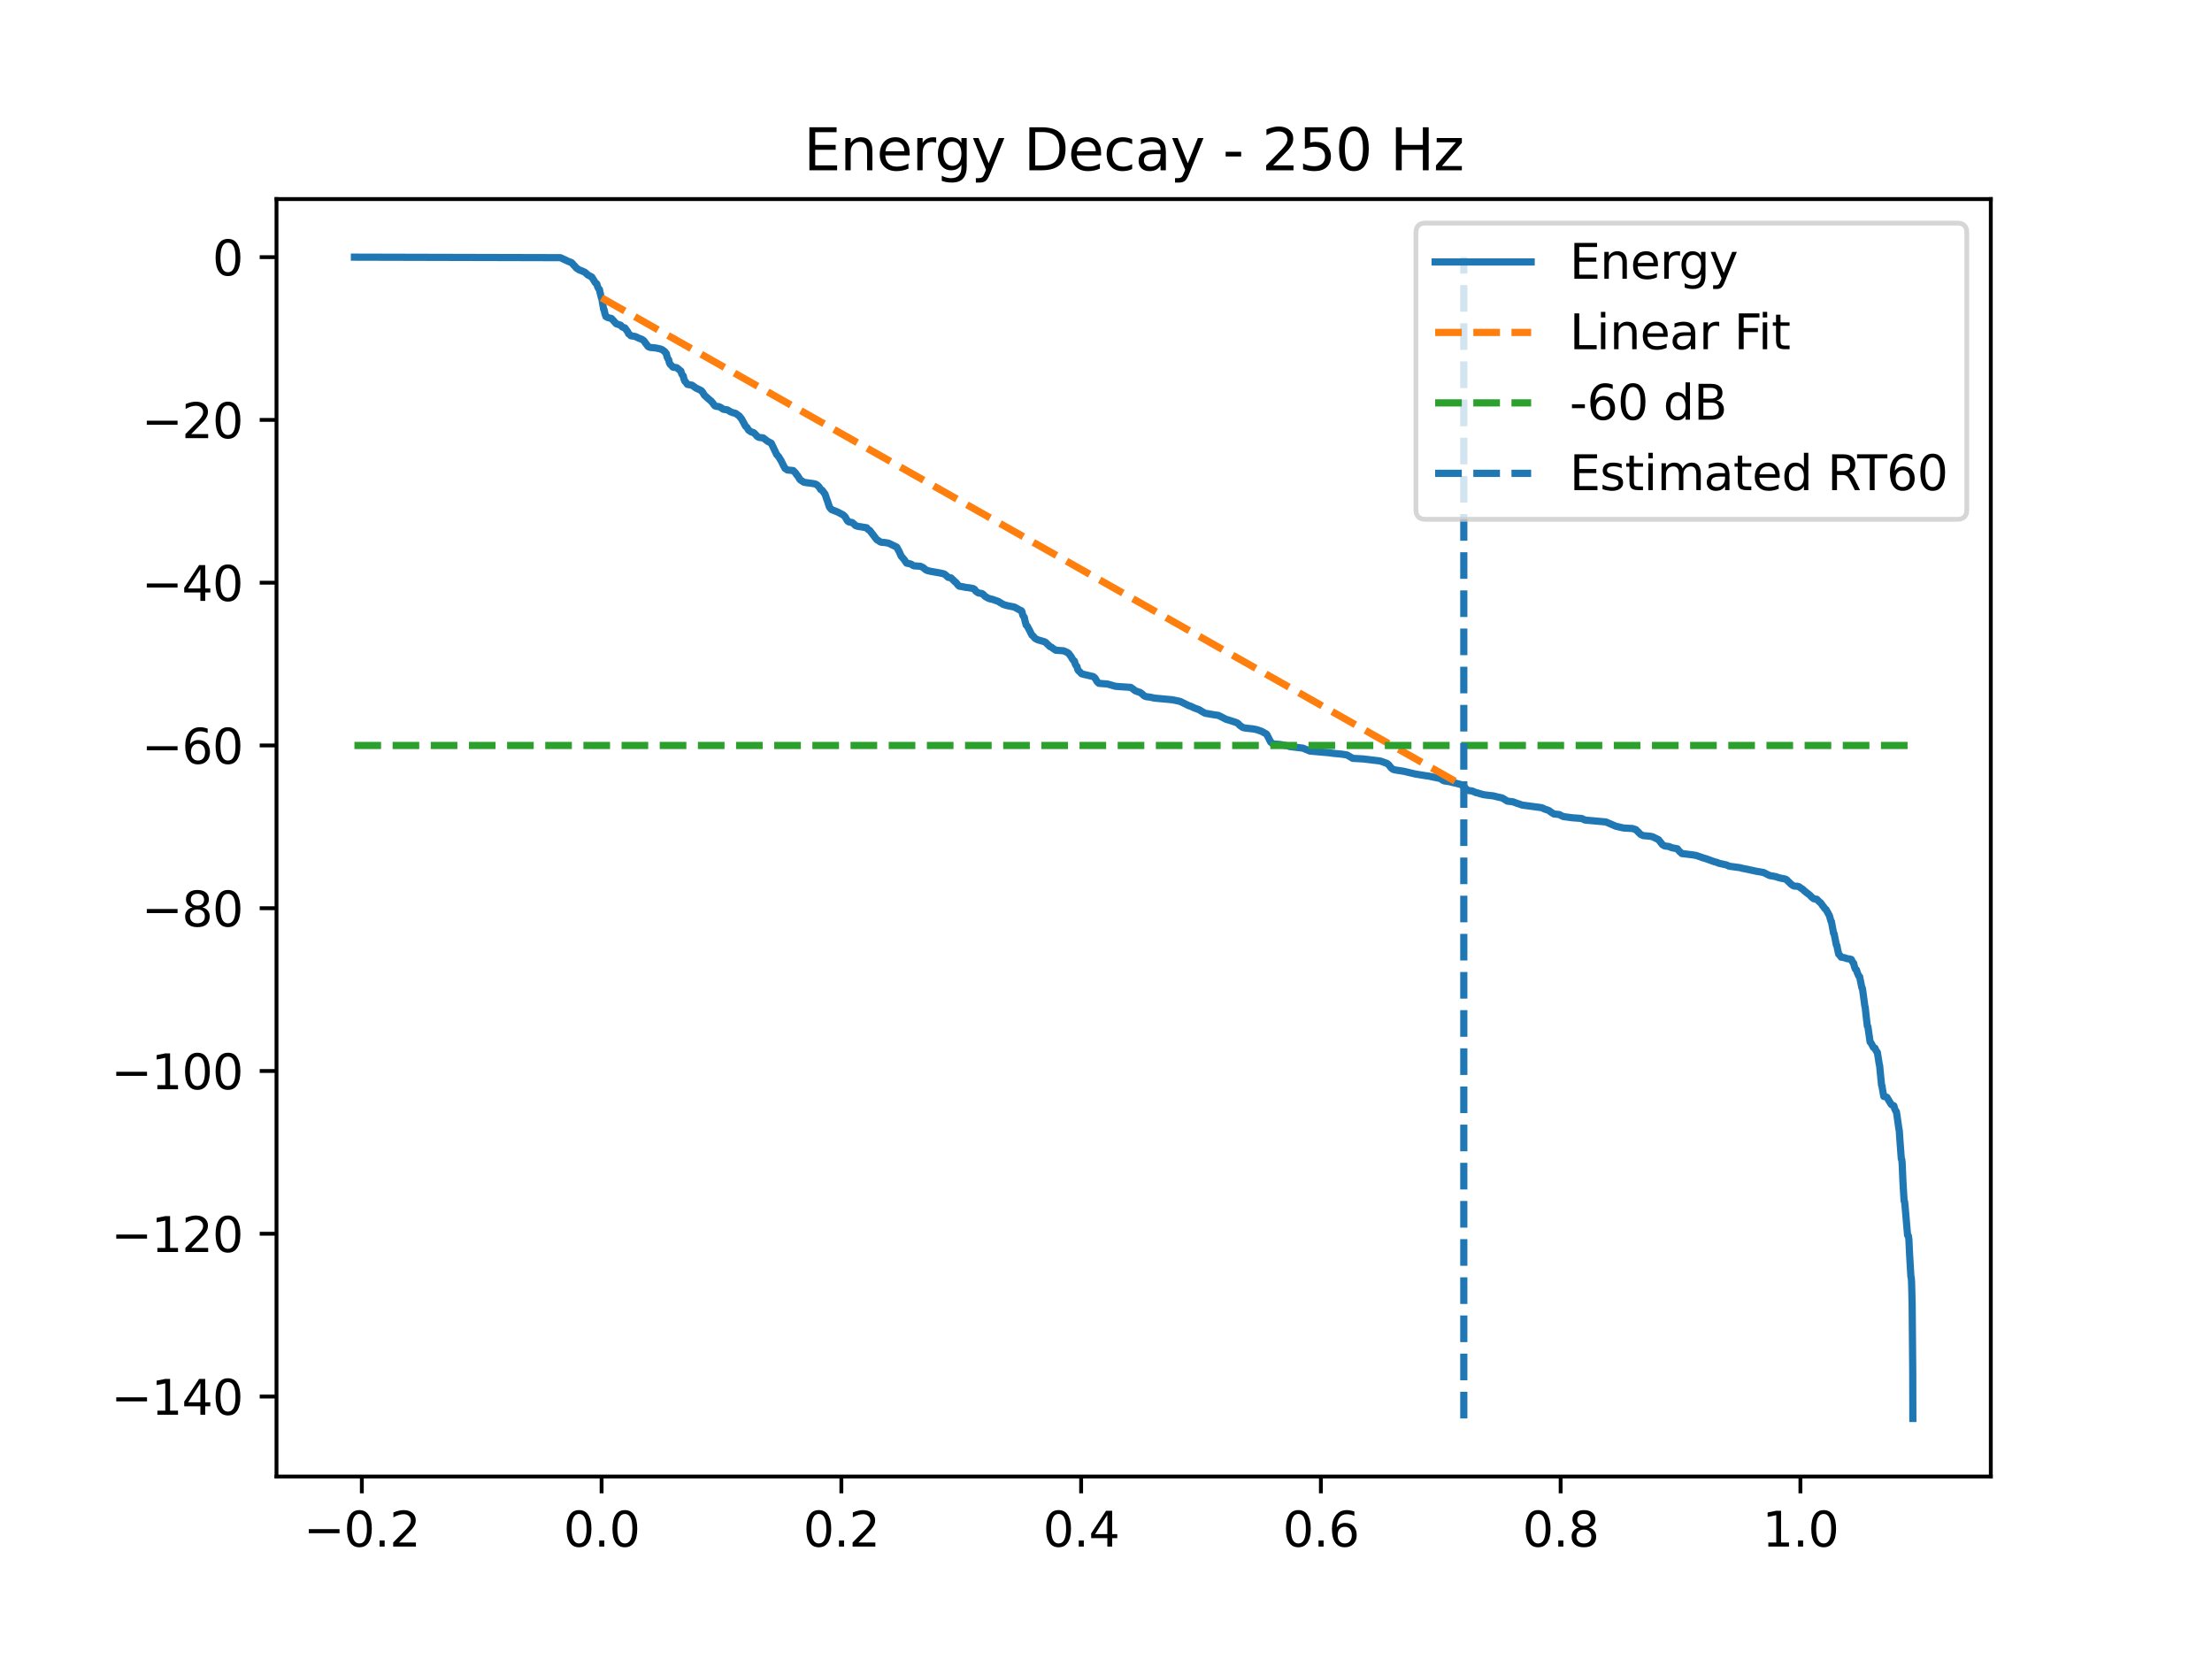 <?xml version="1.0" encoding="utf-8" standalone="no"?>
<!DOCTYPE svg PUBLIC "-//W3C//DTD SVG 1.1//EN"
  "http://www.w3.org/Graphics/SVG/1.1/DTD/svg11.dtd">
<svg xmlns:xlink="http://www.w3.org/1999/xlink" width="460.8pt" height="345.6pt" viewBox="0 0 460.8 345.6" xmlns="http://www.w3.org/2000/svg" version="1.1">
 <defs>
  <style type="text/css">*{stroke-linejoin: round; stroke-linecap: butt}</style>
 </defs>
 <g id="figure_1">
  <g id="patch_1">
   <path d="M 0 345.6 
L 460.8 345.6 
L 460.8 0 
L 0 0 
z
" style="fill: #ffffff"/>
  </g>
  <g id="axes_1">
   <g id="patch_2">
    <path d="M 57.6 307.584 
L 414.72 307.584 
L 414.72 41.472 
L 57.6 41.472 
z
" style="fill: #ffffff"/>
   </g>
   <g id="matplotlib.axis_1">
    <g id="xtick_1">
     <g id="line2d_1">
      <defs>
       <path id="mde51c41b79" d="M 0 0 
L 0 3.5 
" style="stroke: #000000; stroke-width: 0.8"/>
      </defs>
      <g>
       <use xlink:href="#mde51c41b79" x="75.378" y="307.584" style="stroke: #000000; stroke-width: 0.8"/>
      </g>
     </g>
     <g id="text_1">
      <!-- −0.2 -->
      <g transform="translate(63.237 322.182) scale(0.1 -0.1)">
       <defs>
        <path id="DejaVuSans-2212" d="M 678 2272 
L 4684 2272 
L 4684 1741 
L 678 1741 
L 678 2272 
z
" transform="scale(0.016)"/>
        <path id="DejaVuSans-30" d="M 2034 4250 
Q 1547 4250 1301 3770 
Q 1056 3291 1056 2328 
Q 1056 1369 1301 889 
Q 1547 409 2034 409 
Q 2525 409 2770 889 
Q 3016 1369 3016 2328 
Q 3016 3291 2770 3770 
Q 2525 4250 2034 4250 
z
M 2034 4750 
Q 2819 4750 3233 4129 
Q 3647 3509 3647 2328 
Q 3647 1150 3233 529 
Q 2819 -91 2034 -91 
Q 1250 -91 836 529 
Q 422 1150 422 2328 
Q 422 3509 836 4129 
Q 1250 4750 2034 4750 
z
" transform="scale(0.016)"/>
        <path id="DejaVuSans-2e" d="M 684 794 
L 1344 794 
L 1344 0 
L 684 0 
L 684 794 
z
" transform="scale(0.016)"/>
        <path id="DejaVuSans-32" d="M 1228 531 
L 3431 531 
L 3431 0 
L 469 0 
L 469 531 
Q 828 903 1448 1529 
Q 2069 2156 2228 2338 
Q 2531 2678 2651 2914 
Q 2772 3150 2772 3378 
Q 2772 3750 2511 3984 
Q 2250 4219 1831 4219 
Q 1534 4219 1204 4116 
Q 875 4013 500 3803 
L 500 4441 
Q 881 4594 1212 4672 
Q 1544 4750 1819 4750 
Q 2544 4750 2975 4387 
Q 3406 4025 3406 3419 
Q 3406 3131 3298 2873 
Q 3191 2616 2906 2266 
Q 2828 2175 2409 1742 
Q 1991 1309 1228 531 
z
" transform="scale(0.016)"/>
       </defs>
       <use xlink:href="#DejaVuSans-2212"/>
       <use xlink:href="#DejaVuSans-30" transform="translate(83.789 0)"/>
       <use xlink:href="#DejaVuSans-2e" transform="translate(147.412 0)"/>
       <use xlink:href="#DejaVuSans-32" transform="translate(179.199 0)"/>
      </g>
     </g>
    </g>
    <g id="xtick_2">
     <g id="line2d_2">
      <g>
       <use xlink:href="#mde51c41b79" x="125.325" y="307.584" style="stroke: #000000; stroke-width: 0.8"/>
      </g>
     </g>
     <g id="text_2">
      <!-- 0.0 -->
      <g transform="translate(117.373 322.182) scale(0.1 -0.1)">
       <use xlink:href="#DejaVuSans-30"/>
       <use xlink:href="#DejaVuSans-2e" transform="translate(63.623 0)"/>
       <use xlink:href="#DejaVuSans-30" transform="translate(95.41 0)"/>
      </g>
     </g>
    </g>
    <g id="xtick_3">
     <g id="line2d_3">
      <g>
       <use xlink:href="#mde51c41b79" x="175.272" y="307.584" style="stroke: #000000; stroke-width: 0.8"/>
      </g>
     </g>
     <g id="text_3">
      <!-- 0.2 -->
      <g transform="translate(167.32 322.182) scale(0.1 -0.1)">
       <use xlink:href="#DejaVuSans-30"/>
       <use xlink:href="#DejaVuSans-2e" transform="translate(63.623 0)"/>
       <use xlink:href="#DejaVuSans-32" transform="translate(95.41 0)"/>
      </g>
     </g>
    </g>
    <g id="xtick_4">
     <g id="line2d_4">
      <g>
       <use xlink:href="#mde51c41b79" x="225.219" y="307.584" style="stroke: #000000; stroke-width: 0.8"/>
      </g>
     </g>
     <g id="text_4">
      <!-- 0.4 -->
      <g transform="translate(217.267 322.182) scale(0.1 -0.1)">
       <defs>
        <path id="DejaVuSans-34" d="M 2419 4116 
L 825 1625 
L 2419 1625 
L 2419 4116 
z
M 2253 4666 
L 3047 4666 
L 3047 1625 
L 3713 1625 
L 3713 1100 
L 3047 1100 
L 3047 0 
L 2419 0 
L 2419 1100 
L 313 1100 
L 313 1709 
L 2253 4666 
z
" transform="scale(0.016)"/>
       </defs>
       <use xlink:href="#DejaVuSans-30"/>
       <use xlink:href="#DejaVuSans-2e" transform="translate(63.623 0)"/>
       <use xlink:href="#DejaVuSans-34" transform="translate(95.41 0)"/>
      </g>
     </g>
    </g>
    <g id="xtick_5">
     <g id="line2d_5">
      <g>
       <use xlink:href="#mde51c41b79" x="275.165" y="307.584" style="stroke: #000000; stroke-width: 0.8"/>
      </g>
     </g>
     <g id="text_5">
      <!-- 0.6 -->
      <g transform="translate(267.214 322.182) scale(0.1 -0.1)">
       <defs>
        <path id="DejaVuSans-36" d="M 2113 2584 
Q 1688 2584 1439 2293 
Q 1191 2003 1191 1497 
Q 1191 994 1439 701 
Q 1688 409 2113 409 
Q 2538 409 2786 701 
Q 3034 994 3034 1497 
Q 3034 2003 2786 2293 
Q 2538 2584 2113 2584 
z
M 3366 4563 
L 3366 3988 
Q 3128 4100 2886 4159 
Q 2644 4219 2406 4219 
Q 1781 4219 1451 3797 
Q 1122 3375 1075 2522 
Q 1259 2794 1537 2939 
Q 1816 3084 2150 3084 
Q 2853 3084 3261 2657 
Q 3669 2231 3669 1497 
Q 3669 778 3244 343 
Q 2819 -91 2113 -91 
Q 1303 -91 875 529 
Q 447 1150 447 2328 
Q 447 3434 972 4092 
Q 1497 4750 2381 4750 
Q 2619 4750 2861 4703 
Q 3103 4656 3366 4563 
z
" transform="scale(0.016)"/>
       </defs>
       <use xlink:href="#DejaVuSans-30"/>
       <use xlink:href="#DejaVuSans-2e" transform="translate(63.623 0)"/>
       <use xlink:href="#DejaVuSans-36" transform="translate(95.41 0)"/>
      </g>
     </g>
    </g>
    <g id="xtick_6">
     <g id="line2d_6">
      <g>
       <use xlink:href="#mde51c41b79" x="325.112" y="307.584" style="stroke: #000000; stroke-width: 0.8"/>
      </g>
     </g>
     <g id="text_6">
      <!-- 0.8 -->
      <g transform="translate(317.161 322.182) scale(0.1 -0.1)">
       <defs>
        <path id="DejaVuSans-38" d="M 2034 2216 
Q 1584 2216 1326 1975 
Q 1069 1734 1069 1313 
Q 1069 891 1326 650 
Q 1584 409 2034 409 
Q 2484 409 2743 651 
Q 3003 894 3003 1313 
Q 3003 1734 2745 1975 
Q 2488 2216 2034 2216 
z
M 1403 2484 
Q 997 2584 770 2862 
Q 544 3141 544 3541 
Q 544 4100 942 4425 
Q 1341 4750 2034 4750 
Q 2731 4750 3128 4425 
Q 3525 4100 3525 3541 
Q 3525 3141 3298 2862 
Q 3072 2584 2669 2484 
Q 3125 2378 3379 2068 
Q 3634 1759 3634 1313 
Q 3634 634 3220 271 
Q 2806 -91 2034 -91 
Q 1263 -91 848 271 
Q 434 634 434 1313 
Q 434 1759 690 2068 
Q 947 2378 1403 2484 
z
M 1172 3481 
Q 1172 3119 1398 2916 
Q 1625 2713 2034 2713 
Q 2441 2713 2670 2916 
Q 2900 3119 2900 3481 
Q 2900 3844 2670 4047 
Q 2441 4250 2034 4250 
Q 1625 4250 1398 4047 
Q 1172 3844 1172 3481 
z
" transform="scale(0.016)"/>
       </defs>
       <use xlink:href="#DejaVuSans-30"/>
       <use xlink:href="#DejaVuSans-2e" transform="translate(63.623 0)"/>
       <use xlink:href="#DejaVuSans-38" transform="translate(95.41 0)"/>
      </g>
     </g>
    </g>
    <g id="xtick_7">
     <g id="line2d_7">
      <g>
       <use xlink:href="#mde51c41b79" x="375.059" y="307.584" style="stroke: #000000; stroke-width: 0.8"/>
      </g>
     </g>
     <g id="text_7">
      <!-- 1.0 -->
      <g transform="translate(367.108 322.182) scale(0.1 -0.1)">
       <defs>
        <path id="DejaVuSans-31" d="M 794 531 
L 1825 531 
L 1825 4091 
L 703 3866 
L 703 4441 
L 1819 4666 
L 2450 4666 
L 2450 531 
L 3481 531 
L 3481 0 
L 794 0 
L 794 531 
z
" transform="scale(0.016)"/>
       </defs>
       <use xlink:href="#DejaVuSans-31"/>
       <use xlink:href="#DejaVuSans-2e" transform="translate(63.623 0)"/>
       <use xlink:href="#DejaVuSans-30" transform="translate(95.41 0)"/>
      </g>
     </g>
    </g>
   </g>
   <g id="matplotlib.axis_2">
    <g id="ytick_1">
     <g id="line2d_8">
      <defs>
       <path id="mb4b7c13897" d="M 0 0 
L -3.5 0 
" style="stroke: #000000; stroke-width: 0.8"/>
      </defs>
      <g>
       <use xlink:href="#mb4b7c13897" x="57.6" y="290.92" style="stroke: #000000; stroke-width: 0.8"/>
      </g>
     </g>
     <g id="text_8">
      <!-- −140 -->
      <g transform="translate(23.133 294.719) scale(0.1 -0.1)">
       <use xlink:href="#DejaVuSans-2212"/>
       <use xlink:href="#DejaVuSans-31" transform="translate(83.789 0)"/>
       <use xlink:href="#DejaVuSans-34" transform="translate(147.412 0)"/>
       <use xlink:href="#DejaVuSans-30" transform="translate(211.035 0)"/>
      </g>
     </g>
    </g>
    <g id="ytick_2">
     <g id="line2d_9">
      <g>
       <use xlink:href="#mb4b7c13897" x="57.6" y="257.013" style="stroke: #000000; stroke-width: 0.8"/>
      </g>
     </g>
     <g id="text_9">
      <!-- −120 -->
      <g transform="translate(23.133 260.812) scale(0.1 -0.1)">
       <use xlink:href="#DejaVuSans-2212"/>
       <use xlink:href="#DejaVuSans-31" transform="translate(83.789 0)"/>
       <use xlink:href="#DejaVuSans-32" transform="translate(147.412 0)"/>
       <use xlink:href="#DejaVuSans-30" transform="translate(211.035 0)"/>
      </g>
     </g>
    </g>
    <g id="ytick_3">
     <g id="line2d_10">
      <g>
       <use xlink:href="#mb4b7c13897" x="57.6" y="223.105" style="stroke: #000000; stroke-width: 0.8"/>
      </g>
     </g>
     <g id="text_10">
      <!-- −100 -->
      <g transform="translate(23.133 226.905) scale(0.1 -0.1)">
       <use xlink:href="#DejaVuSans-2212"/>
       <use xlink:href="#DejaVuSans-31" transform="translate(83.789 0)"/>
       <use xlink:href="#DejaVuSans-30" transform="translate(147.412 0)"/>
       <use xlink:href="#DejaVuSans-30" transform="translate(211.035 0)"/>
      </g>
     </g>
    </g>
    <g id="ytick_4">
     <g id="line2d_11">
      <g>
       <use xlink:href="#mb4b7c13897" x="57.6" y="189.198" style="stroke: #000000; stroke-width: 0.8"/>
      </g>
     </g>
     <g id="text_11">
      <!-- −80 -->
      <g transform="translate(29.495 192.997) scale(0.1 -0.1)">
       <use xlink:href="#DejaVuSans-2212"/>
       <use xlink:href="#DejaVuSans-38" transform="translate(83.789 0)"/>
       <use xlink:href="#DejaVuSans-30" transform="translate(147.412 0)"/>
      </g>
     </g>
    </g>
    <g id="ytick_5">
     <g id="line2d_12">
      <g>
       <use xlink:href="#mb4b7c13897" x="57.6" y="155.29" style="stroke: #000000; stroke-width: 0.8"/>
      </g>
     </g>
     <g id="text_12">
      <!-- −60 -->
      <g transform="translate(29.495 159.09) scale(0.1 -0.1)">
       <use xlink:href="#DejaVuSans-2212"/>
       <use xlink:href="#DejaVuSans-36" transform="translate(83.789 0)"/>
       <use xlink:href="#DejaVuSans-30" transform="translate(147.412 0)"/>
      </g>
     </g>
    </g>
    <g id="ytick_6">
     <g id="line2d_13">
      <g>
       <use xlink:href="#mb4b7c13897" x="57.6" y="121.383" style="stroke: #000000; stroke-width: 0.8"/>
      </g>
     </g>
     <g id="text_13">
      <!-- −40 -->
      <g transform="translate(29.495 125.182) scale(0.1 -0.1)">
       <use xlink:href="#DejaVuSans-2212"/>
       <use xlink:href="#DejaVuSans-34" transform="translate(83.789 0)"/>
       <use xlink:href="#DejaVuSans-30" transform="translate(147.412 0)"/>
      </g>
     </g>
    </g>
    <g id="ytick_7">
     <g id="line2d_14">
      <g>
       <use xlink:href="#mb4b7c13897" x="57.6" y="87.475" style="stroke: #000000; stroke-width: 0.8"/>
      </g>
     </g>
     <g id="text_14">
      <!-- −20 -->
      <g transform="translate(29.495 91.275) scale(0.1 -0.1)">
       <use xlink:href="#DejaVuSans-2212"/>
       <use xlink:href="#DejaVuSans-32" transform="translate(83.789 0)"/>
       <use xlink:href="#DejaVuSans-30" transform="translate(147.412 0)"/>
      </g>
     </g>
    </g>
    <g id="ytick_8">
     <g id="line2d_15">
      <g>
       <use xlink:href="#mb4b7c13897" x="57.6" y="53.568" style="stroke: #000000; stroke-width: 0.8"/>
      </g>
     </g>
     <g id="text_15">
      <!-- 0 -->
      <g transform="translate(44.237 57.367) scale(0.1 -0.1)">
       <use xlink:href="#DejaVuSans-30"/>
      </g>
     </g>
    </g>
   </g>
   <g id="line2d_16">
    <path d="M 73.833 53.568 
L 116.745 53.676 
L 118.421 54.471 
L 118.748 54.583 
L 119.097 54.73 
L 119.238 54.887 
L 119.55 55.265 
L 119.69 55.384 
L 120.06 55.826 
L 120.247 55.945 
L 120.569 56.168 
L 120.788 56.284 
L 121.048 56.361 
L 121.808 56.701 
L 122.083 56.919 
L 122.224 57.063 
L 122.484 57.296 
L 122.708 57.402 
L 123.062 57.602 
L 123.285 57.711 
L 123.998 58.873 
L 124.18 59.022 
L 124.315 59.132 
L 124.508 59.759 
L 124.732 60.171 
L 124.867 60.276 
L 124.997 60.905 
L 125.273 62.025 
L 125.366 62.135 
L 125.481 62.884 
L 125.751 64.439 
L 125.855 64.541 
L 126.001 65.282 
L 126.22 65.939 
L 126.506 66.098 
L 126.771 66.199 
L 127.38 66.344 
L 128.379 67.445 
L 128.665 67.538 
L 129.06 67.671 
L 129.31 67.759 
L 129.477 67.978 
L 129.721 68.169 
L 130.148 68.294 
L 130.72 69.041 
L 130.965 69.55 
L 131.131 69.661 
L 131.438 69.945 
L 132.161 70.067 
L 132.453 70.141 
L 133.098 70.466 
L 133.602 70.644 
L 133.831 70.765 
L 134.097 70.96 
L 134.216 71.098 
L 134.549 71.579 
L 134.669 71.72 
L 134.997 72.176 
L 135.205 72.292 
L 135.475 72.373 
L 136.594 72.486 
L 137.182 72.605 
L 137.525 72.69 
L 137.91 72.829 
L 138.446 73.211 
L 138.696 73.55 
L 138.81 73.659 
L 138.967 74.345 
L 139.169 74.798 
L 139.284 74.9 
L 139.461 75.628 
L 139.648 75.947 
L 139.799 76.05 
L 140.163 76.47 
L 140.959 76.599 
L 141.459 76.985 
L 141.682 77.189 
L 141.838 77.297 
L 142.026 77.919 
L 142.223 78.211 
L 142.333 78.313 
L 142.489 79.002 
L 142.692 79.457 
L 142.827 79.562 
L 143.207 80.077 
L 144.159 80.245 
L 144.986 80.841 
L 145.98 81.305 
L 146.224 81.525 
L 146.339 81.652 
L 146.729 82.313 
L 147.478 82.999 
L 147.634 83.123 
L 147.941 83.393 
L 148.097 83.504 
L 148.524 83.997 
L 148.665 84.219 
L 148.919 84.534 
L 149.221 84.646 
L 149.716 84.7 
L 150.017 84.828 
L 150.277 84.975 
L 150.444 85.106 
L 150.699 85.266 
L 151.542 85.383 
L 152.15 85.769 
L 152.634 85.962 
L 153.217 86.1 
L 154.039 86.684 
L 154.299 87.062 
L 154.434 87.173 
L 155.298 88.772 
L 155.642 89.084 
L 155.933 89.598 
L 156.115 89.704 
L 156.443 89.961 
L 156.979 90.123 
L 157.26 90.367 
L 157.384 90.494 
L 157.686 90.854 
L 157.847 90.982 
L 158.087 91.107 
L 159.013 91.237 
L 159.892 91.919 
L 160.673 92.329 
L 161.812 94.711 
L 161.932 94.829 
L 162.207 95.151 
L 162.311 95.309 
L 162.613 95.817 
L 162.717 95.97 
L 163.123 96.804 
L 163.243 97.039 
L 163.539 97.583 
L 163.727 97.69 
L 164.023 97.907 
L 165.235 98.022 
L 165.756 98.563 
L 165.995 98.955 
L 166.136 99.063 
L 166.656 99.917 
L 167.405 100.43 
L 167.691 100.504 
L 169.408 100.739 
L 169.928 100.858 
L 170.142 100.978 
L 170.522 101.307 
L 170.652 101.489 
L 170.979 101.991 
L 171.25 102.104 
L 171.879 102.946 
L 172.264 104.096 
L 172.358 104.319 
L 172.78 105.613 
L 172.925 105.806 
L 173.232 106.16 
L 174.08 106.496 
L 174.418 106.623 
L 175.662 107.276 
L 175.891 107.507 
L 176.021 107.615 
L 176.572 108.544 
L 176.843 108.728 
L 177.53 108.852 
L 177.967 109.224 
L 178.201 109.477 
L 178.445 109.565 
L 178.81 109.675 
L 179.278 109.73 
L 180.547 109.943 
L 180.75 110.226 
L 180.974 110.368 
L 181.161 110.472 
L 182.243 111.885 
L 182.41 112.116 
L 182.717 112.481 
L 182.977 112.602 
L 183.331 112.866 
L 183.685 112.978 
L 184.236 113.009 
L 185.069 113.141 
L 186.806 113.972 
L 187.155 114.635 
L 187.259 114.787 
L 187.748 115.888 
L 187.93 116.067 
L 188.445 116.692 
L 188.58 116.909 
L 188.867 117.313 
L 189.6 117.461 
L 189.892 117.568 
L 190.074 117.718 
L 190.334 117.865 
L 191.749 117.975 
L 192.316 118.239 
L 192.743 118.611 
L 192.982 118.766 
L 193.289 118.881 
L 193.757 118.993 
L 195.963 119.391 
L 196.702 119.568 
L 197.056 119.844 
L 197.212 119.988 
L 197.514 120.266 
L 198.102 120.385 
L 198.71 120.945 
L 198.934 121.199 
L 199.121 121.311 
L 199.584 121.891 
L 199.844 122.122 
L 200.141 122.152 
L 200.776 122.271 
L 201.057 122.343 
L 201.92 122.452 
L 202.706 122.595 
L 203.039 122.784 
L 203.2 123.081 
L 203.403 123.25 
L 203.57 123.367 
L 203.83 123.526 
L 204.506 123.632 
L 204.808 123.81 
L 204.948 123.964 
L 205.214 124.223 
L 205.385 124.339 
L 205.64 124.49 
L 205.864 124.61 
L 206.317 124.777 
L 206.665 124.83 
L 208.028 125.306 
L 208.325 125.524 
L 208.554 125.635 
L 208.913 125.87 
L 209.199 125.978 
L 209.548 126.086 
L 209.969 126.197 
L 210.692 126.34 
L 211.296 126.453 
L 212.529 127.131 
L 212.747 127.212 
L 212.867 127.356 
L 213.065 128.153 
L 213.257 128.471 
L 213.372 128.582 
L 213.512 129.267 
L 213.772 130.221 
L 213.954 130.356 
L 214.558 131.479 
L 214.709 131.81 
L 214.99 132.328 
L 215.167 132.437 
L 215.562 132.916 
L 215.744 133.067 
L 215.984 133.168 
L 216.202 133.29 
L 216.478 133.362 
L 217.576 133.691 
L 217.825 133.812 
L 218.195 134.192 
L 218.351 134.325 
L 218.72 134.699 
L 219.022 134.817 
L 219.433 135.129 
L 219.626 135.252 
L 219.943 135.458 
L 221.551 135.569 
L 222.243 135.87 
L 222.487 136.02 
L 222.643 136.131 
L 223.163 136.842 
L 223.346 137.191 
L 223.632 137.599 
L 223.819 137.714 
L 224.001 138.355 
L 224.204 138.708 
L 224.339 138.812 
L 224.532 139.515 
L 224.724 139.793 
L 224.891 139.899 
L 225.281 140.331 
L 225.635 140.451 
L 227.737 140.943 
L 227.981 141.135 
L 228.106 141.254 
L 228.574 142.032 
L 228.928 142.351 
L 230.739 142.499 
L 232.362 142.966 
L 232.882 143.012 
L 235.551 143.192 
L 236.144 143.61 
L 236.436 143.866 
L 236.696 143.974 
L 237.055 144.106 
L 237.466 144.238 
L 237.788 144.448 
L 237.95 144.572 
L 238.293 144.91 
L 238.501 145.029 
L 238.767 145.125 
L 239.667 145.243 
L 240.437 145.422 
L 244.209 145.773 
L 245.078 145.947 
L 245.842 146.12 
L 246.259 146.318 
L 247.466 146.915 
L 247.705 147.034 
L 247.996 147.101 
L 248.735 147.455 
L 249.063 147.578 
L 249.375 147.689 
L 249.755 147.836 
L 249.973 147.95 
L 250.327 148.179 
L 250.535 148.291 
L 250.853 148.486 
L 251.123 148.6 
L 251.477 148.655 
L 252.773 148.878 
L 253.839 149.035 
L 255.447 149.858 
L 255.925 149.99 
L 257.465 150.487 
L 257.819 150.658 
L 257.975 150.792 
L 258.314 151.144 
L 258.496 151.258 
L 258.844 151.517 
L 259.24 151.63 
L 259.661 151.696 
L 260.962 151.838 
L 261.612 151.956 
L 261.971 152.052 
L 262.856 152.368 
L 263.563 152.773 
L 263.776 152.873 
L 263.901 153.007 
L 264.703 154.586 
L 264.864 154.696 
L 265.166 154.967 
L 266.654 155.086 
L 268.371 155.412 
L 268.662 155.523 
L 271.419 155.851 
L 272.881 156.459 
L 276.815 156.81 
L 277.907 156.953 
L 279.437 157.095 
L 280.602 157.273 
L 281.809 157.98 
L 283.922 158.095 
L 287.283 158.496 
L 287.61 158.555 
L 288.974 159.048 
L 289.197 159.248 
L 289.338 159.362 
L 289.723 159.874 
L 289.884 160.023 
L 290.175 160.26 
L 290.566 160.378 
L 291.05 160.456 
L 291.736 160.562 
L 292.433 160.674 
L 294.848 161.244 
L 296.502 161.511 
L 296.929 161.583 
L 297.699 161.686 
L 298.396 161.847 
L 298.791 161.924 
L 299.925 162.154 
L 300.165 162.241 
L 300.337 162.383 
L 300.607 162.565 
L 300.888 162.676 
L 301.221 162.728 
L 301.991 162.845 
L 302.615 163.011 
L 303.219 163.137 
L 304.155 163.39 
L 304.53 163.52 
L 304.853 163.725 
L 304.993 163.852 
L 305.362 164.304 
L 305.529 164.439 
L 305.825 164.66 
L 306.741 164.796 
L 307.48 165.125 
L 307.818 165.178 
L 308.188 165.309 
L 309.077 165.551 
L 310.019 165.674 
L 311.07 165.792 
L 311.45 165.888 
L 311.98 166.021 
L 312.932 166.232 
L 313.64 166.648 
L 313.833 166.802 
L 314.082 166.899 
L 315.138 167.015 
L 316.106 167.379 
L 316.47 167.488 
L 317.105 167.714 
L 321.101 168.246 
L 321.429 168.364 
L 321.663 168.495 
L 321.97 168.612 
L 322.329 168.722 
L 322.698 168.873 
L 322.88 169.013 
L 323.192 169.253 
L 323.39 169.362 
L 323.707 169.562 
L 324.826 169.681 
L 325.065 169.82 
L 325.664 170.105 
L 327.245 170.323 
L 327.719 170.37 
L 329.483 170.502 
L 330.185 170.832 
L 334.524 171.226 
L 336.621 172.121 
L 336.891 172.184 
L 338.208 172.486 
L 340.075 172.598 
L 340.773 172.822 
L 341.756 173.808 
L 341.99 173.928 
L 342.333 174.072 
L 343.795 174.21 
L 344.227 174.299 
L 345.492 174.912 
L 345.861 175.37 
L 345.991 175.529 
L 346.308 175.95 
L 346.491 176.059 
L 346.777 176.224 
L 347.625 176.335 
L 348.291 176.6 
L 349.43 176.821 
L 349.571 177.001 
L 349.872 177.378 
L 350.028 177.49 
L 350.356 177.81 
L 351.386 177.931 
L 352.708 178.101 
L 353.353 178.209 
L 353.754 178.351 
L 354.373 178.559 
L 354.701 178.683 
L 355.351 178.874 
L 355.673 178.985 
L 356.412 179.257 
L 356.704 179.368 
L 357.031 179.473 
L 357.385 179.583 
L 357.734 179.672 
L 357.994 179.813 
L 358.28 179.877 
L 359.612 180.175 
L 359.877 180.281 
L 360.111 180.41 
L 360.392 180.47 
L 362.442 180.746 
L 363.087 180.916 
L 363.717 181.027 
L 365.975 181.52 
L 367.354 181.748 
L 368.644 182.386 
L 369.284 182.498 
L 369.898 182.611 
L 370.517 182.823 
L 370.855 182.909 
L 371.839 183.107 
L 372.14 183.227 
L 372.291 183.38 
L 372.583 183.679 
L 372.728 183.796 
L 373.066 184.157 
L 373.238 184.282 
L 373.524 184.487 
L 373.873 184.598 
L 374.404 184.616 
L 374.783 184.73 
L 375.21 185.05 
L 375.418 185.17 
L 375.574 185.285 
L 375.912 185.611 
L 376.074 185.733 
L 376.381 185.996 
L 376.563 186.111 
L 376.901 186.385 
L 377.052 186.506 
L 377.4 186.875 
L 377.562 187.01 
L 377.843 187.224 
L 378.467 187.338 
L 378.987 187.852 
L 379.18 188 
L 379.31 188.122 
L 379.716 188.706 
L 379.851 188.857 
L 380.231 189.372 
L 380.402 189.48 
L 381.094 190.733 
L 381.417 191.879 
L 381.521 191.986 
L 381.641 192.654 
L 381.963 194.401 
L 382.078 194.501 
L 382.203 195.139 
L 382.541 196.844 
L 382.655 196.954 
L 382.785 197.685 
L 383.035 198.779 
L 383.191 198.897 
L 383.545 199.396 
L 384.284 199.521 
L 384.741 199.698 
L 385.163 199.753 
L 385.652 199.862 
L 385.782 200.142 
L 386.032 200.559 
L 386.151 200.673 
L 386.318 201.393 
L 386.536 201.921 
L 386.739 202.05 
L 386.942 202.705 
L 387.213 203.32 
L 387.395 203.458 
L 387.53 204.151 
L 387.858 205.757 
L 387.957 205.855 
L 388.061 206.504 
L 388.482 209.613 
L 388.56 209.839 
L 388.701 211.198 
L 388.997 213.748 
L 389.117 213.868 
L 389.231 214.657 
L 389.575 217.061 
L 389.715 217.172 
L 390.293 218.235 
L 390.589 218.344 
L 390.772 218.792 
L 390.99 219.119 
L 391.089 219.226 
L 391.198 219.915 
L 391.5 221.81 
L 391.562 221.974 
L 391.672 223.156 
L 391.963 226.066 
L 392.041 226.165 
L 392.161 226.947 
L 392.431 228.415 
L 392.707 228.444 
L 393.087 228.595 
L 393.846 229.86 
L 394.065 230.148 
L 394.523 230.353 
L 394.715 231.022 
L 394.934 231.47 
L 395.048 231.58 
L 395.157 232.247 
L 395.569 235.133 
L 395.647 235.486 
L 395.782 237.475 
L 396.078 241.405 
L 396.162 241.501 
L 396.25 242.249 
L 396.417 246.172 
L 396.656 250.177 
L 396.755 250.301 
L 396.854 251.215 
L 397.384 257.313 
L 397.551 257.452 
L 397.655 258.209 
L 397.811 261.466 
L 398.076 265.945 
L 398.133 266.043 
L 398.212 266.956 
L 398.336 271.801 
L 398.456 285.376 
L 398.482 295.488 
L 398.482 295.488 
" clip-path="url(#p38b07804e3)" style="fill: none; stroke: #1f77b4; stroke-width: 1.5; stroke-linecap: square"/>
   </g>
   <g id="line2d_17">
    <path d="M 125.325 62.047 
L 304.936 163.767 
" clip-path="url(#p38b07804e3)" style="fill: none; stroke-dasharray: 5.55,2.4; stroke-dashoffset: 0; stroke: #ff7f0e; stroke-width: 1.5"/>
   </g>
   <g id="line2d_18">
    <path d="M 73.833 155.29 
L 398.487 155.29 
L 398.487 155.29 
" clip-path="url(#p38b07804e3)" style="fill: none; stroke-dasharray: 5.55,2.4; stroke-dashoffset: 0; stroke: #2ca02c; stroke-width: 1.5"/>
   </g>
   <g id="LineCollection_1">
    <path d="M 304.936 295.488 
L 304.936 53.568 
" clip-path="url(#p38b07804e3)" style="fill: none; stroke-dasharray: 5.55,2.4; stroke-dashoffset: 0; stroke: #1f77b4; stroke-width: 1.5"/>
   </g>
   <g id="patch_3">
    <path d="M 57.6 307.584 
L 57.6 41.472 
" style="fill: none; stroke: #000000; stroke-width: 0.8; stroke-linejoin: miter; stroke-linecap: square"/>
   </g>
   <g id="patch_4">
    <path d="M 414.72 307.584 
L 414.72 41.472 
" style="fill: none; stroke: #000000; stroke-width: 0.8; stroke-linejoin: miter; stroke-linecap: square"/>
   </g>
   <g id="patch_5">
    <path d="M 57.6 307.584 
L 414.72 307.584 
" style="fill: none; stroke: #000000; stroke-width: 0.8; stroke-linejoin: miter; stroke-linecap: square"/>
   </g>
   <g id="patch_6">
    <path d="M 57.6 41.472 
L 414.72 41.472 
" style="fill: none; stroke: #000000; stroke-width: 0.8; stroke-linejoin: miter; stroke-linecap: square"/>
   </g>
   <g id="text_16">
    <!-- Energy Decay - 250 Hz -->
    <g transform="translate(167.407 35.472) scale(0.12 -0.12)">
     <defs>
      <path id="DejaVuSans-45" d="M 628 4666 
L 3578 4666 
L 3578 4134 
L 1259 4134 
L 1259 2753 
L 3481 2753 
L 3481 2222 
L 1259 2222 
L 1259 531 
L 3634 531 
L 3634 0 
L 628 0 
L 628 4666 
z
" transform="scale(0.016)"/>
      <path id="DejaVuSans-6e" d="M 3513 2113 
L 3513 0 
L 2938 0 
L 2938 2094 
Q 2938 2591 2744 2837 
Q 2550 3084 2163 3084 
Q 1697 3084 1428 2787 
Q 1159 2491 1159 1978 
L 1159 0 
L 581 0 
L 581 3500 
L 1159 3500 
L 1159 2956 
Q 1366 3272 1645 3428 
Q 1925 3584 2291 3584 
Q 2894 3584 3203 3211 
Q 3513 2838 3513 2113 
z
" transform="scale(0.016)"/>
      <path id="DejaVuSans-65" d="M 3597 1894 
L 3597 1613 
L 953 1613 
Q 991 1019 1311 708 
Q 1631 397 2203 397 
Q 2534 397 2845 478 
Q 3156 559 3463 722 
L 3463 178 
Q 3153 47 2828 -22 
Q 2503 -91 2169 -91 
Q 1331 -91 842 396 
Q 353 884 353 1716 
Q 353 2575 817 3079 
Q 1281 3584 2069 3584 
Q 2775 3584 3186 3129 
Q 3597 2675 3597 1894 
z
M 3022 2063 
Q 3016 2534 2758 2815 
Q 2500 3097 2075 3097 
Q 1594 3097 1305 2825 
Q 1016 2553 972 2059 
L 3022 2063 
z
" transform="scale(0.016)"/>
      <path id="DejaVuSans-72" d="M 2631 2963 
Q 2534 3019 2420 3045 
Q 2306 3072 2169 3072 
Q 1681 3072 1420 2755 
Q 1159 2438 1159 1844 
L 1159 0 
L 581 0 
L 581 3500 
L 1159 3500 
L 1159 2956 
Q 1341 3275 1631 3429 
Q 1922 3584 2338 3584 
Q 2397 3584 2469 3576 
Q 2541 3569 2628 3553 
L 2631 2963 
z
" transform="scale(0.016)"/>
      <path id="DejaVuSans-67" d="M 2906 1791 
Q 2906 2416 2648 2759 
Q 2391 3103 1925 3103 
Q 1463 3103 1205 2759 
Q 947 2416 947 1791 
Q 947 1169 1205 825 
Q 1463 481 1925 481 
Q 2391 481 2648 825 
Q 2906 1169 2906 1791 
z
M 3481 434 
Q 3481 -459 3084 -895 
Q 2688 -1331 1869 -1331 
Q 1566 -1331 1297 -1286 
Q 1028 -1241 775 -1147 
L 775 -588 
Q 1028 -725 1275 -790 
Q 1522 -856 1778 -856 
Q 2344 -856 2625 -561 
Q 2906 -266 2906 331 
L 2906 616 
Q 2728 306 2450 153 
Q 2172 0 1784 0 
Q 1141 0 747 490 
Q 353 981 353 1791 
Q 353 2603 747 3093 
Q 1141 3584 1784 3584 
Q 2172 3584 2450 3431 
Q 2728 3278 2906 2969 
L 2906 3500 
L 3481 3500 
L 3481 434 
z
" transform="scale(0.016)"/>
      <path id="DejaVuSans-79" d="M 2059 -325 
Q 1816 -950 1584 -1140 
Q 1353 -1331 966 -1331 
L 506 -1331 
L 506 -850 
L 844 -850 
Q 1081 -850 1212 -737 
Q 1344 -625 1503 -206 
L 1606 56 
L 191 3500 
L 800 3500 
L 1894 763 
L 2988 3500 
L 3597 3500 
L 2059 -325 
z
" transform="scale(0.016)"/>
      <path id="DejaVuSans-20" transform="scale(0.016)"/>
      <path id="DejaVuSans-44" d="M 1259 4147 
L 1259 519 
L 2022 519 
Q 2988 519 3436 956 
Q 3884 1394 3884 2338 
Q 3884 3275 3436 3711 
Q 2988 4147 2022 4147 
L 1259 4147 
z
M 628 4666 
L 1925 4666 
Q 3281 4666 3915 4102 
Q 4550 3538 4550 2338 
Q 4550 1131 3912 565 
Q 3275 0 1925 0 
L 628 0 
L 628 4666 
z
" transform="scale(0.016)"/>
      <path id="DejaVuSans-63" d="M 3122 3366 
L 3122 2828 
Q 2878 2963 2633 3030 
Q 2388 3097 2138 3097 
Q 1578 3097 1268 2742 
Q 959 2388 959 1747 
Q 959 1106 1268 751 
Q 1578 397 2138 397 
Q 2388 397 2633 464 
Q 2878 531 3122 666 
L 3122 134 
Q 2881 22 2623 -34 
Q 2366 -91 2075 -91 
Q 1284 -91 818 406 
Q 353 903 353 1747 
Q 353 2603 823 3093 
Q 1294 3584 2113 3584 
Q 2378 3584 2631 3529 
Q 2884 3475 3122 3366 
z
" transform="scale(0.016)"/>
      <path id="DejaVuSans-61" d="M 2194 1759 
Q 1497 1759 1228 1600 
Q 959 1441 959 1056 
Q 959 750 1161 570 
Q 1363 391 1709 391 
Q 2188 391 2477 730 
Q 2766 1069 2766 1631 
L 2766 1759 
L 2194 1759 
z
M 3341 1997 
L 3341 0 
L 2766 0 
L 2766 531 
Q 2569 213 2275 61 
Q 1981 -91 1556 -91 
Q 1019 -91 701 211 
Q 384 513 384 1019 
Q 384 1609 779 1909 
Q 1175 2209 1959 2209 
L 2766 2209 
L 2766 2266 
Q 2766 2663 2505 2880 
Q 2244 3097 1772 3097 
Q 1472 3097 1187 3025 
Q 903 2953 641 2809 
L 641 3341 
Q 956 3463 1253 3523 
Q 1550 3584 1831 3584 
Q 2591 3584 2966 3190 
Q 3341 2797 3341 1997 
z
" transform="scale(0.016)"/>
      <path id="DejaVuSans-2d" d="M 313 2009 
L 1997 2009 
L 1997 1497 
L 313 1497 
L 313 2009 
z
" transform="scale(0.016)"/>
      <path id="DejaVuSans-35" d="M 691 4666 
L 3169 4666 
L 3169 4134 
L 1269 4134 
L 1269 2991 
Q 1406 3038 1543 3061 
Q 1681 3084 1819 3084 
Q 2600 3084 3056 2656 
Q 3513 2228 3513 1497 
Q 3513 744 3044 326 
Q 2575 -91 1722 -91 
Q 1428 -91 1123 -41 
Q 819 9 494 109 
L 494 744 
Q 775 591 1075 516 
Q 1375 441 1709 441 
Q 2250 441 2565 725 
Q 2881 1009 2881 1497 
Q 2881 1984 2565 2268 
Q 2250 2553 1709 2553 
Q 1456 2553 1204 2497 
Q 953 2441 691 2322 
L 691 4666 
z
" transform="scale(0.016)"/>
      <path id="DejaVuSans-48" d="M 628 4666 
L 1259 4666 
L 1259 2753 
L 3553 2753 
L 3553 4666 
L 4184 4666 
L 4184 0 
L 3553 0 
L 3553 2222 
L 1259 2222 
L 1259 0 
L 628 0 
L 628 4666 
z
" transform="scale(0.016)"/>
      <path id="DejaVuSans-7a" d="M 353 3500 
L 3084 3500 
L 3084 2975 
L 922 459 
L 3084 459 
L 3084 0 
L 275 0 
L 275 525 
L 2438 3041 
L 353 3041 
L 353 3500 
z
" transform="scale(0.016)"/>
     </defs>
     <use xlink:href="#DejaVuSans-45"/>
     <use xlink:href="#DejaVuSans-6e" transform="translate(63.184 0)"/>
     <use xlink:href="#DejaVuSans-65" transform="translate(126.562 0)"/>
     <use xlink:href="#DejaVuSans-72" transform="translate(188.086 0)"/>
     <use xlink:href="#DejaVuSans-67" transform="translate(227.449 0)"/>
     <use xlink:href="#DejaVuSans-79" transform="translate(290.926 0)"/>
     <use xlink:href="#DejaVuSans-20" transform="translate(350.105 0)"/>
     <use xlink:href="#DejaVuSans-44" transform="translate(381.893 0)"/>
     <use xlink:href="#DejaVuSans-65" transform="translate(458.895 0)"/>
     <use xlink:href="#DejaVuSans-63" transform="translate(520.418 0)"/>
     <use xlink:href="#DejaVuSans-61" transform="translate(575.398 0)"/>
     <use xlink:href="#DejaVuSans-79" transform="translate(636.678 0)"/>
     <use xlink:href="#DejaVuSans-20" transform="translate(695.857 0)"/>
     <use xlink:href="#DejaVuSans-2d" transform="translate(727.645 0)"/>
     <use xlink:href="#DejaVuSans-20" transform="translate(763.729 0)"/>
     <use xlink:href="#DejaVuSans-32" transform="translate(795.516 0)"/>
     <use xlink:href="#DejaVuSans-35" transform="translate(859.139 0)"/>
     <use xlink:href="#DejaVuSans-30" transform="translate(922.762 0)"/>
     <use xlink:href="#DejaVuSans-20" transform="translate(986.385 0)"/>
     <use xlink:href="#DejaVuSans-48" transform="translate(1018.172 0)"/>
     <use xlink:href="#DejaVuSans-7a" transform="translate(1093.367 0)"/>
    </g>
   </g>
   <g id="legend_1">
    <g id="patch_7">
     <path d="M 296.968 108.184 
L 407.72 108.184 
Q 409.72 108.184 409.72 106.184 
L 409.72 48.472 
Q 409.72 46.472 407.72 46.472 
L 296.968 46.472 
Q 294.968 46.472 294.968 48.472 
L 294.968 106.184 
Q 294.968 108.184 296.968 108.184 
z
" style="fill: #ffffff; opacity: 0.8; stroke: #cccccc; stroke-linejoin: miter"/>
    </g>
    <g id="line2d_19">
     <path d="M 298.968 54.57 
L 308.968 54.57 
L 318.968 54.57 
" style="fill: none; stroke: #1f77b4; stroke-width: 1.5; stroke-linecap: square"/>
    </g>
    <g id="text_17">
     <!-- Energy -->
     <g transform="translate(326.968 58.07) scale(0.1 -0.1)">
      <use xlink:href="#DejaVuSans-45"/>
      <use xlink:href="#DejaVuSans-6e" transform="translate(63.184 0)"/>
      <use xlink:href="#DejaVuSans-65" transform="translate(126.562 0)"/>
      <use xlink:href="#DejaVuSans-72" transform="translate(188.086 0)"/>
      <use xlink:href="#DejaVuSans-67" transform="translate(227.449 0)"/>
      <use xlink:href="#DejaVuSans-79" transform="translate(290.926 0)"/>
     </g>
    </g>
    <g id="line2d_20">
     <path d="M 298.968 69.249 
L 308.968 69.249 
L 318.968 69.249 
" style="fill: none; stroke-dasharray: 5.55,2.4; stroke-dashoffset: 0; stroke: #ff7f0e; stroke-width: 1.5"/>
    </g>
    <g id="text_18">
     <!-- Linear Fit -->
     <g transform="translate(326.968 72.749) scale(0.1 -0.1)">
      <defs>
       <path id="DejaVuSans-4c" d="M 628 4666 
L 1259 4666 
L 1259 531 
L 3531 531 
L 3531 0 
L 628 0 
L 628 4666 
z
" transform="scale(0.016)"/>
       <path id="DejaVuSans-69" d="M 603 3500 
L 1178 3500 
L 1178 0 
L 603 0 
L 603 3500 
z
M 603 4863 
L 1178 4863 
L 1178 4134 
L 603 4134 
L 603 4863 
z
" transform="scale(0.016)"/>
       <path id="DejaVuSans-46" d="M 628 4666 
L 3309 4666 
L 3309 4134 
L 1259 4134 
L 1259 2759 
L 3109 2759 
L 3109 2228 
L 1259 2228 
L 1259 0 
L 628 0 
L 628 4666 
z
" transform="scale(0.016)"/>
       <path id="DejaVuSans-74" d="M 1172 4494 
L 1172 3500 
L 2356 3500 
L 2356 3053 
L 1172 3053 
L 1172 1153 
Q 1172 725 1289 603 
Q 1406 481 1766 481 
L 2356 481 
L 2356 0 
L 1766 0 
Q 1100 0 847 248 
Q 594 497 594 1153 
L 594 3053 
L 172 3053 
L 172 3500 
L 594 3500 
L 594 4494 
L 1172 4494 
z
" transform="scale(0.016)"/>
      </defs>
      <use xlink:href="#DejaVuSans-4c"/>
      <use xlink:href="#DejaVuSans-69" transform="translate(55.713 0)"/>
      <use xlink:href="#DejaVuSans-6e" transform="translate(83.496 0)"/>
      <use xlink:href="#DejaVuSans-65" transform="translate(146.875 0)"/>
      <use xlink:href="#DejaVuSans-61" transform="translate(208.398 0)"/>
      <use xlink:href="#DejaVuSans-72" transform="translate(269.678 0)"/>
      <use xlink:href="#DejaVuSans-20" transform="translate(310.791 0)"/>
      <use xlink:href="#DejaVuSans-46" transform="translate(342.578 0)"/>
      <use xlink:href="#DejaVuSans-69" transform="translate(392.848 0)"/>
      <use xlink:href="#DejaVuSans-74" transform="translate(420.631 0)"/>
     </g>
    </g>
    <g id="line2d_21">
     <path d="M 298.968 83.927 
L 308.968 83.927 
L 318.968 83.927 
" style="fill: none; stroke-dasharray: 5.55,2.4; stroke-dashoffset: 0; stroke: #2ca02c; stroke-width: 1.5"/>
    </g>
    <g id="text_19">
     <!-- -60 dB -->
     <g transform="translate(326.968 87.427) scale(0.1 -0.1)">
      <defs>
       <path id="DejaVuSans-64" d="M 2906 2969 
L 2906 4863 
L 3481 4863 
L 3481 0 
L 2906 0 
L 2906 525 
Q 2725 213 2448 61 
Q 2172 -91 1784 -91 
Q 1150 -91 751 415 
Q 353 922 353 1747 
Q 353 2572 751 3078 
Q 1150 3584 1784 3584 
Q 2172 3584 2448 3432 
Q 2725 3281 2906 2969 
z
M 947 1747 
Q 947 1113 1208 752 
Q 1469 391 1925 391 
Q 2381 391 2643 752 
Q 2906 1113 2906 1747 
Q 2906 2381 2643 2742 
Q 2381 3103 1925 3103 
Q 1469 3103 1208 2742 
Q 947 2381 947 1747 
z
" transform="scale(0.016)"/>
       <path id="DejaVuSans-42" d="M 1259 2228 
L 1259 519 
L 2272 519 
Q 2781 519 3026 730 
Q 3272 941 3272 1375 
Q 3272 1813 3026 2020 
Q 2781 2228 2272 2228 
L 1259 2228 
z
M 1259 4147 
L 1259 2741 
L 2194 2741 
Q 2656 2741 2882 2914 
Q 3109 3088 3109 3444 
Q 3109 3797 2882 3972 
Q 2656 4147 2194 4147 
L 1259 4147 
z
M 628 4666 
L 2241 4666 
Q 2963 4666 3353 4366 
Q 3744 4066 3744 3513 
Q 3744 3084 3544 2831 
Q 3344 2578 2956 2516 
Q 3422 2416 3680 2098 
Q 3938 1781 3938 1306 
Q 3938 681 3513 340 
Q 3088 0 2303 0 
L 628 0 
L 628 4666 
z
" transform="scale(0.016)"/>
      </defs>
      <use xlink:href="#DejaVuSans-2d"/>
      <use xlink:href="#DejaVuSans-36" transform="translate(36.084 0)"/>
      <use xlink:href="#DejaVuSans-30" transform="translate(99.707 0)"/>
      <use xlink:href="#DejaVuSans-20" transform="translate(163.33 0)"/>
      <use xlink:href="#DejaVuSans-64" transform="translate(195.117 0)"/>
      <use xlink:href="#DejaVuSans-42" transform="translate(258.594 0)"/>
     </g>
    </g>
    <g id="line2d_22">
     <path d="M 298.968 98.605 
L 318.968 98.605 
" style="fill: none; stroke-dasharray: 5.55,2.4; stroke-dashoffset: 0; stroke: #1f77b4; stroke-width: 1.5"/>
    </g>
    <g id="text_20">
     <!-- Estimated RT60 -->
     <g transform="translate(326.968 102.105) scale(0.1 -0.1)">
      <defs>
       <path id="DejaVuSans-73" d="M 2834 3397 
L 2834 2853 
Q 2591 2978 2328 3040 
Q 2066 3103 1784 3103 
Q 1356 3103 1142 2972 
Q 928 2841 928 2578 
Q 928 2378 1081 2264 
Q 1234 2150 1697 2047 
L 1894 2003 
Q 2506 1872 2764 1633 
Q 3022 1394 3022 966 
Q 3022 478 2636 193 
Q 2250 -91 1575 -91 
Q 1294 -91 989 -36 
Q 684 19 347 128 
L 347 722 
Q 666 556 975 473 
Q 1284 391 1588 391 
Q 1994 391 2212 530 
Q 2431 669 2431 922 
Q 2431 1156 2273 1281 
Q 2116 1406 1581 1522 
L 1381 1569 
Q 847 1681 609 1914 
Q 372 2147 372 2553 
Q 372 3047 722 3315 
Q 1072 3584 1716 3584 
Q 2034 3584 2315 3537 
Q 2597 3491 2834 3397 
z
" transform="scale(0.016)"/>
       <path id="DejaVuSans-6d" d="M 3328 2828 
Q 3544 3216 3844 3400 
Q 4144 3584 4550 3584 
Q 5097 3584 5394 3201 
Q 5691 2819 5691 2113 
L 5691 0 
L 5113 0 
L 5113 2094 
Q 5113 2597 4934 2840 
Q 4756 3084 4391 3084 
Q 3944 3084 3684 2787 
Q 3425 2491 3425 1978 
L 3425 0 
L 2847 0 
L 2847 2094 
Q 2847 2600 2669 2842 
Q 2491 3084 2119 3084 
Q 1678 3084 1418 2786 
Q 1159 2488 1159 1978 
L 1159 0 
L 581 0 
L 581 3500 
L 1159 3500 
L 1159 2956 
Q 1356 3278 1631 3431 
Q 1906 3584 2284 3584 
Q 2666 3584 2933 3390 
Q 3200 3197 3328 2828 
z
" transform="scale(0.016)"/>
       <path id="DejaVuSans-52" d="M 2841 2188 
Q 3044 2119 3236 1894 
Q 3428 1669 3622 1275 
L 4263 0 
L 3584 0 
L 2988 1197 
Q 2756 1666 2539 1819 
Q 2322 1972 1947 1972 
L 1259 1972 
L 1259 0 
L 628 0 
L 628 4666 
L 2053 4666 
Q 2853 4666 3247 4331 
Q 3641 3997 3641 3322 
Q 3641 2881 3436 2590 
Q 3231 2300 2841 2188 
z
M 1259 4147 
L 1259 2491 
L 2053 2491 
Q 2509 2491 2742 2702 
Q 2975 2913 2975 3322 
Q 2975 3731 2742 3939 
Q 2509 4147 2053 4147 
L 1259 4147 
z
" transform="scale(0.016)"/>
       <path id="DejaVuSans-54" d="M -19 4666 
L 3928 4666 
L 3928 4134 
L 2272 4134 
L 2272 0 
L 1638 0 
L 1638 4134 
L -19 4134 
L -19 4666 
z
" transform="scale(0.016)"/>
      </defs>
      <use xlink:href="#DejaVuSans-45"/>
      <use xlink:href="#DejaVuSans-73" transform="translate(63.184 0)"/>
      <use xlink:href="#DejaVuSans-74" transform="translate(115.283 0)"/>
      <use xlink:href="#DejaVuSans-69" transform="translate(154.492 0)"/>
      <use xlink:href="#DejaVuSans-6d" transform="translate(182.275 0)"/>
      <use xlink:href="#DejaVuSans-61" transform="translate(279.688 0)"/>
      <use xlink:href="#DejaVuSans-74" transform="translate(340.967 0)"/>
      <use xlink:href="#DejaVuSans-65" transform="translate(380.176 0)"/>
      <use xlink:href="#DejaVuSans-64" transform="translate(441.699 0)"/>
      <use xlink:href="#DejaVuSans-20" transform="translate(505.176 0)"/>
      <use xlink:href="#DejaVuSans-52" transform="translate(536.963 0)"/>
      <use xlink:href="#DejaVuSans-54" transform="translate(599.195 0)"/>
      <use xlink:href="#DejaVuSans-36" transform="translate(660.279 0)"/>
      <use xlink:href="#DejaVuSans-30" transform="translate(723.902 0)"/>
     </g>
    </g>
   </g>
  </g>
 </g>
 <defs>
  <clipPath id="p38b07804e3">
   <rect x="57.6" y="41.472" width="357.12" height="266.112"/>
  </clipPath>
 </defs>
</svg>
